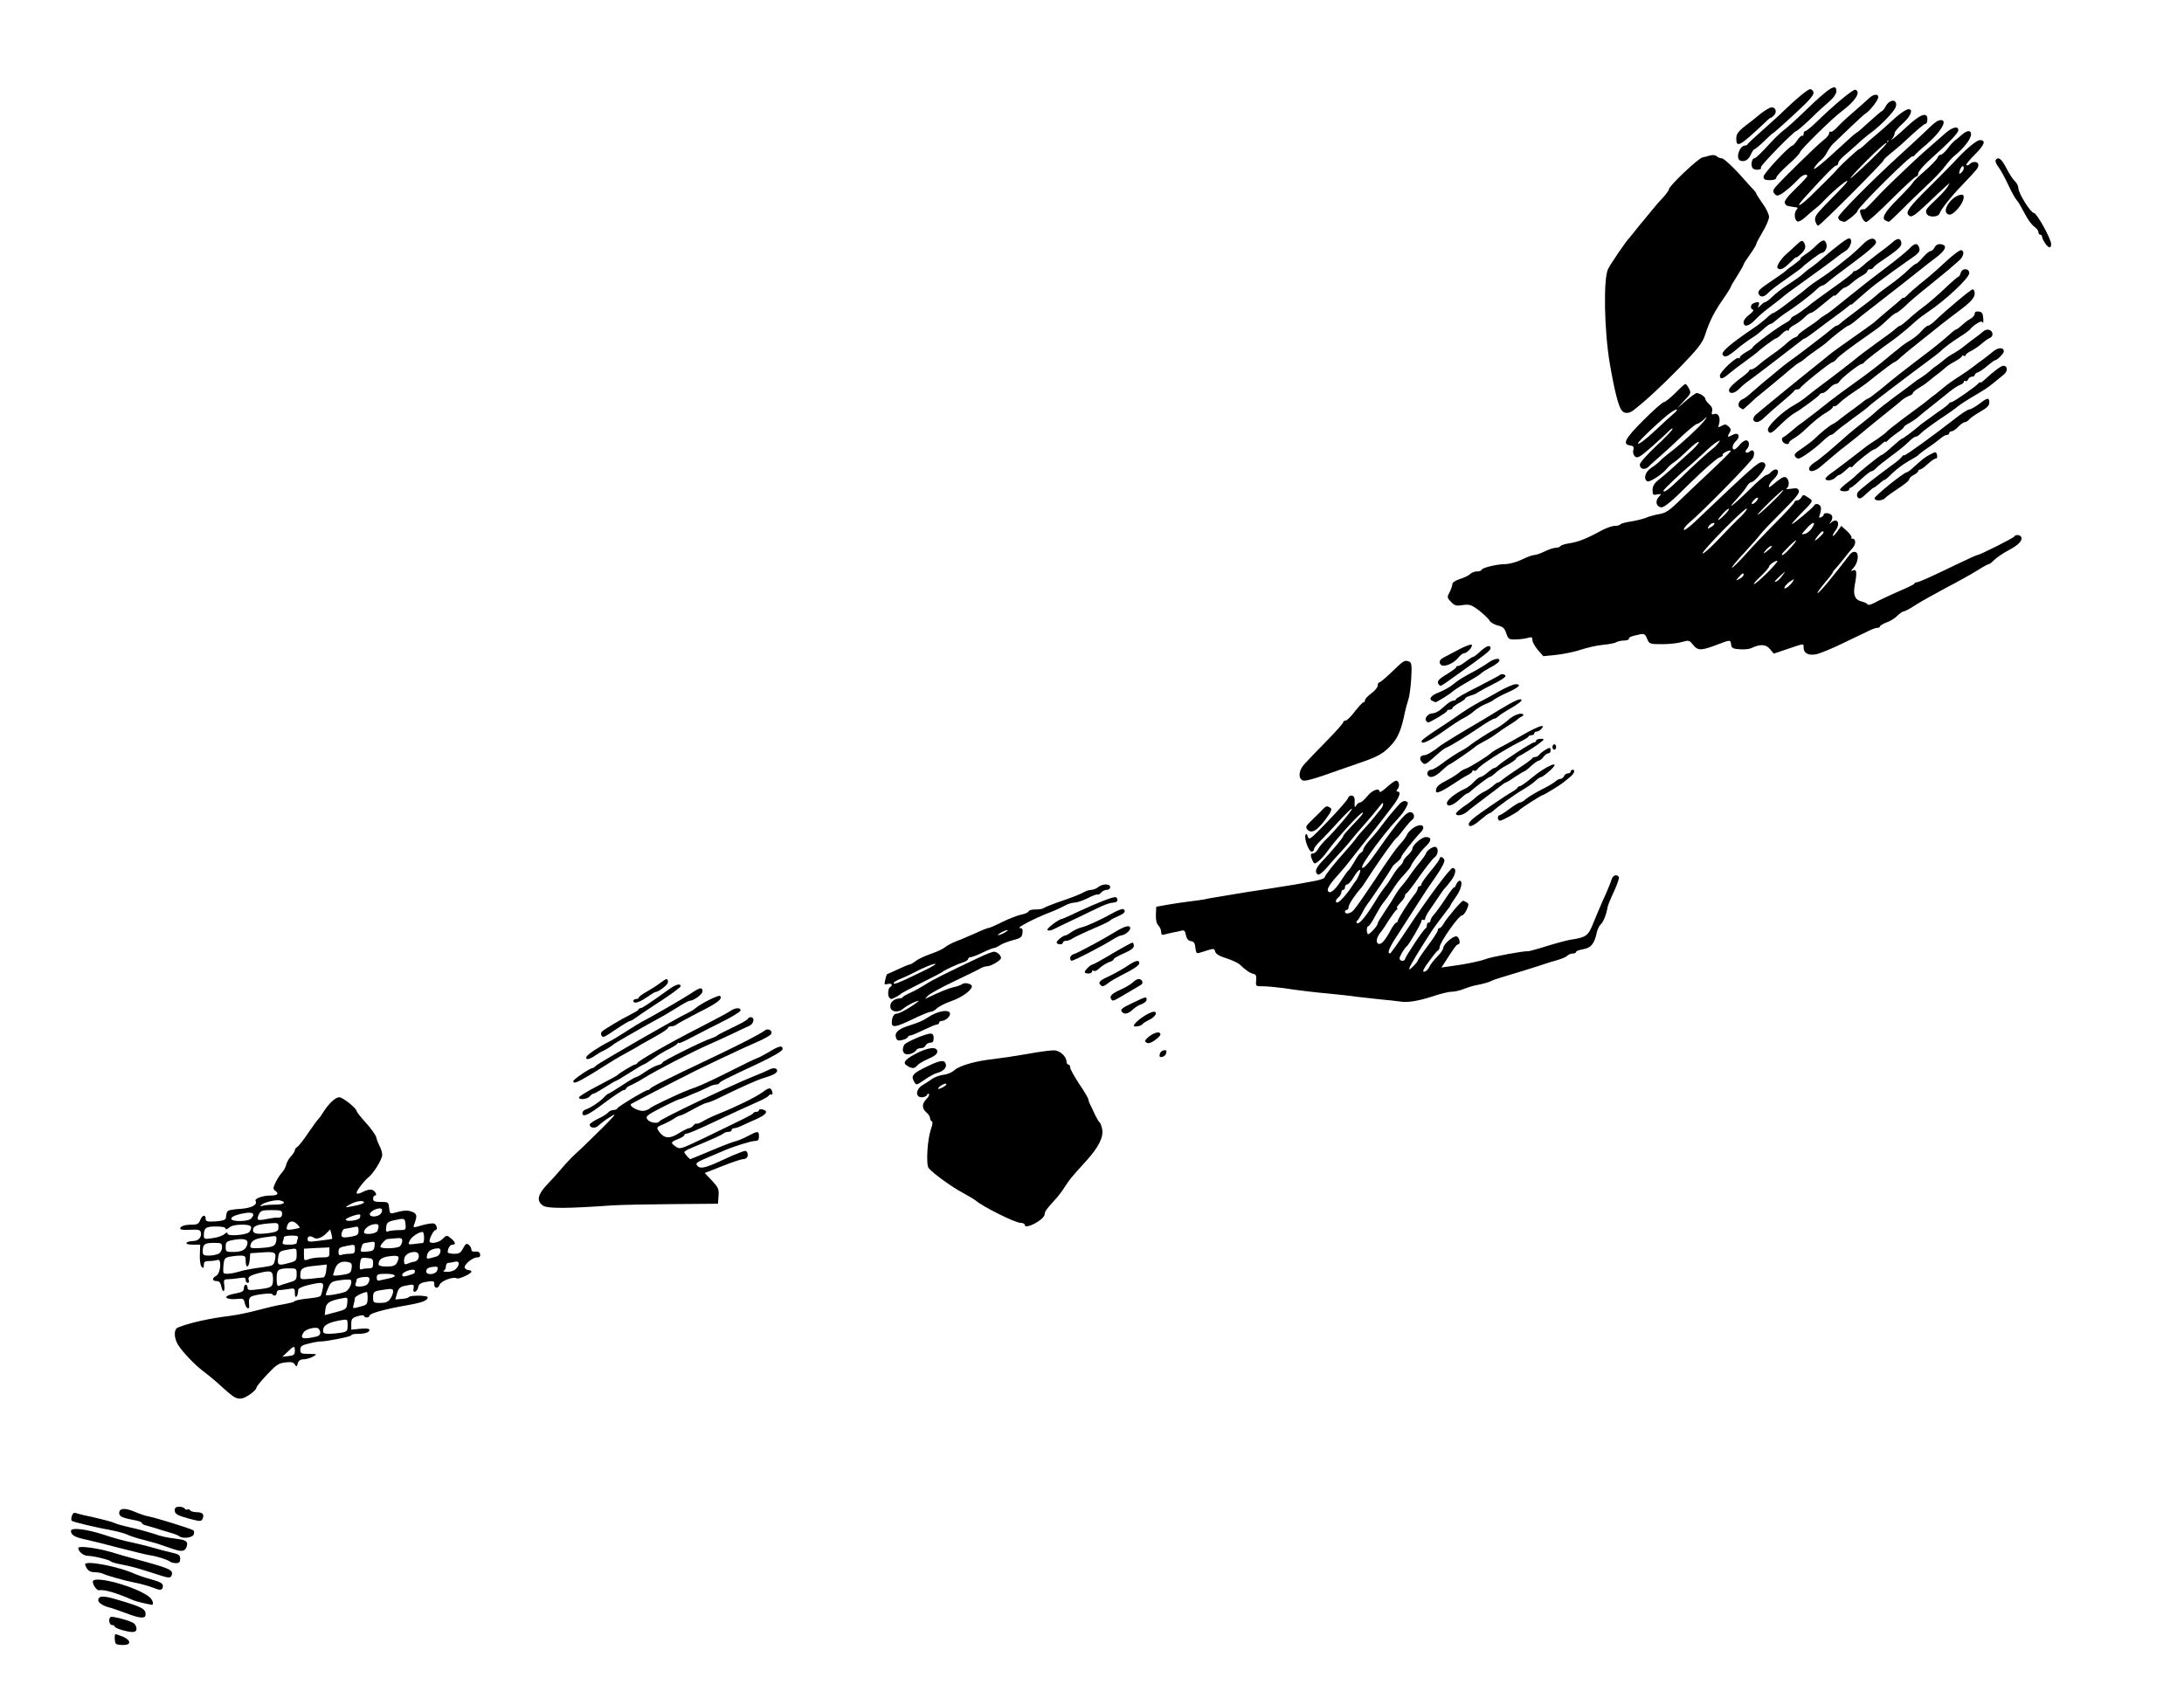 <!DOCTYPE svg PUBLIC "-//W3C//DTD SVG 20010904//EN" "http://www.w3.org/TR/2001/REC-SVG-20010904/DTD/svg10.dtd">
<svg version="1.0" xmlns="http://www.w3.org/2000/svg" width="1200px" height="937px" viewBox="0 0 12000 9370" preserveAspectRatio="xMidYMid meet">
<g id="layer101" fill="#000000" stroke="none">
 <path d="M637 9033 c-8 -8 -9 -53 -2 -53 3 0 21 7 40 14 46 20 47 46 2 46 -19 0 -37 -3 -40 -7z"/>
 <path d="M668 8957 c-21 -6 -38 -14 -38 -19 0 -4 -7 -8 -15 -8 -15 0 -21 -35 -7 -44 10 -6 111 21 128 35 8 6 14 20 14 30 0 21 -22 23 -82 6z"/>
 <path d="M690 8864 c-36 -13 -72 -26 -80 -28 -38 -8 -70 -27 -70 -41 0 -26 26 -28 102 -5 139 41 158 51 158 81 0 26 -29 24 -110 -7z"/>
 <path d="M785 8809 c-22 -5 -49 -13 -60 -18 -84 -37 -155 -58 -180 -52 -12 3 -35 -28 -35 -47 0 -39 247 29 313 86 17 15 24 43 10 41 -5 -1 -26 -5 -48 -10z"/>
 <path d="M850 8728 c-28 -11 -84 -27 -115 -32 -39 -7 -150 -38 -167 -47 -10 -5 -31 -9 -47 -9 -28 0 -43 -11 -53 -41 -10 -28 185 9 277 52 11 5 49 18 85 28 50 14 65 22 65 36 0 23 -13 27 -45 13z"/>
 <path d="M870 8654 c-109 -35 -139 -44 -195 -55 -33 -6 -62 -14 -65 -18 -7 -9 -96 -31 -127 -31 -24 0 -52 -23 -53 -43 0 -14 99 -1 180 22 41 13 98 29 125 36 200 54 219 62 208 92 -6 16 -15 16 -73 -3z"/>
 <path d="M935 8582 c-14 -11 -73 -30 -115 -36 -19 -3 -96 -22 -170 -41 -74 -20 -157 -40 -185 -46 -55 -12 -75 -24 -75 -46 0 -21 87 -10 184 22 44 15 109 33 145 40 36 8 91 21 121 30 30 9 76 21 103 27 40 9 47 14 47 34 0 18 -5 24 -23 24 -13 0 -27 -4 -32 -8z"/>
 <path d="M950 8512 c-25 -8 -54 -18 -65 -22 -11 -5 -51 -16 -89 -26 -38 -9 -81 -23 -95 -30 -14 -7 -51 -17 -81 -23 -88 -16 -220 -47 -226 -54 -3 -3 -3 -15 1 -27 5 -15 12 -19 23 -15 10 4 56 15 104 25 48 11 96 24 106 29 11 6 52 17 93 26 41 9 94 24 119 32 49 17 73 22 135 30 48 6 59 15 51 41 -9 28 -25 31 -76 14z"/>
 <path d="M985 8442 c-6 -5 -30 -14 -55 -21 -25 -7 -58 -17 -75 -23 -16 -5 -40 -12 -52 -15 -13 -3 -23 -9 -23 -13 0 -4 -12 -10 -27 -13 -83 -16 -98 -23 -98 -42 0 -28 32 -30 86 -7 25 11 60 23 79 26 48 10 233 68 243 76 4 4 5 14 1 23 -7 18 -62 24 -79 9z"/>
 <path d="M1040 8346 c-66 -18 -80 -26 -80 -47 0 -13 7 -19 24 -19 14 0 28 5 31 10 4 6 10 8 15 5 5 -3 11 -1 15 5 3 5 19 10 35 10 32 0 43 11 34 34 -7 18 -12 18 -74 2z"/>
 <path d="M1282 7674 c-13 -9 -36 -28 -52 -43 -35 -33 -78 -69 -120 -101 -43 -33 -108 -102 -132 -140 -23 -39 -24 -86 0 -95 62 -25 171 -50 287 -64 39 -5 106 -19 150 -31 44 -12 107 -27 140 -32 33 -6 62 -13 65 -18 3 -4 34 -10 70 -14 35 -3 67 -9 71 -14 3 -4 9 -22 12 -39 8 -38 2 -40 -80 -21 -29 7 -54 18 -54 25 -3 27 -4 32 -11 39 -5 4 -8 -5 -8 -21 0 -26 -2 -27 -37 -21 -21 3 -44 6 -50 6 -7 0 -13 7 -13 15 0 16 -15 20 -24 7 -3 -5 -32 -4 -66 1 -61 10 -65 14 -61 60 3 28 -17 19 -24 -11 -5 -25 -9 -27 -40 -24 -44 5 -77 -5 -55 -17 8 -5 32 -11 53 -15 28 -5 37 -12 37 -26 0 -11 5 -20 10 -20 6 0 10 7 10 16 0 14 8 16 54 10 80 -9 86 -13 86 -56 0 -45 -9 -50 -69 -36 -57 14 -72 23 -64 41 3 8 0 15 -6 15 -6 0 -11 -7 -11 -16 0 -14 -7 -15 -37 -10 -21 3 -49 6 -62 6 -20 0 -23 4 -19 30 6 40 -8 49 -16 10 -4 -21 -11 -30 -26 -30 -25 0 -26 -16 -2 -29 25 -13 31 -97 7 -87 -9 3 -30 6 -46 6 -23 0 -29 4 -29 22 0 17 -3 19 -12 10 -7 -7 -11 -34 -10 -67 l2 -55 -40 0 c-25 0 -39 -4 -35 -10 3 -5 19 -10 35 -10 31 0 50 -22 43 -49 -3 -13 -15 -15 -58 -13 -32 2 -55 0 -55 -6 0 -14 25 -22 66 -22 28 0 36 -5 44 -25 11 -29 30 -33 30 -7 0 14 8 17 55 14 38 -3 55 -8 56 -18 3 -27 4 -32 12 -40 4 -4 35 -9 70 -11 60 -4 94 -23 81 -44 -7 -12 40 -29 80 -29 40 0 51 -9 30 -25 -15 -11 -15 -14 0 -47 9 -19 25 -44 35 -54 10 -11 21 -31 24 -45 3 -13 15 -34 27 -46 11 -12 20 -27 20 -32 0 -6 6 -14 13 -18 8 -4 35 -39 61 -78 26 -38 51 -72 55 -75 3 -3 15 -18 25 -35 31 -49 68 -85 90 -85 20 0 96 61 96 77 0 4 23 33 50 63 28 30 53 66 57 79 3 14 12 36 19 50 8 14 14 36 14 48 0 24 -50 105 -78 125 -9 7 -30 30 -45 51 -29 39 -22 47 23 24 14 -7 32 -11 42 -9 18 3 34 32 18 32 -6 0 -10 8 -10 18 0 13 9 17 42 17 41 0 43 1 46 33 3 30 6 33 25 28 54 -15 74 -17 101 -7 28 11 30 23 10 74 -5 14 0 14 46 0 28 -8 57 -12 65 -9 16 6 21 36 7 36 -9 0 -32 44 -32 60 0 18 50 10 70 -10 24 -24 25 -24 50 -3 23 20 26 33 6 33 -13 0 -26 20 -26 41 0 5 16 9 35 9 28 0 37 -5 50 -31 13 -25 19 -28 31 -18 8 6 14 18 14 26 0 9 8 13 22 11 15 -2 24 3 26 15 2 12 -3 17 -17 17 -26 0 -76 43 -67 58 4 7 14 12 22 12 8 0 14 4 14 8 0 12 -70 43 -80 37 -19 -12 -89 15 -95 36 -8 23 -31 20 -29 -5 2 -17 -7 -19 -54 -10 -21 4 -32 13 -34 27 -2 11 -9 22 -16 25 -9 3 -13 -3 -10 -16 4 -25 3 -26 -43 -17 -30 6 -38 12 -47 41 l-10 35 35 -3 c19 -1 37 -6 39 -10 7 -11 104 -10 104 1 0 18 -28 29 -120 45 -119 21 -200 44 -200 56 0 6 -7 10 -15 10 -8 0 -15 -4 -15 -9 0 -5 -15 -4 -35 2 -30 9 -35 15 -35 42 l0 32 50 -5 c30 -3 50 -1 50 6 0 14 -25 22 -66 22 -19 0 -34 3 -34 8 0 7 -136 34 -170 34 -8 0 -36 4 -62 11 -40 9 -48 15 -48 34 0 21 5 23 48 23 46 1 46 1 22 15 -14 8 -37 14 -51 15 -19 0 -29 7 -33 23 -6 19 -7 20 -16 5 -8 -12 -20 -15 -52 -11 -37 4 -51 14 -100 66 -32 34 -58 66 -59 72 0 15 -51 53 -80 60 -15 3 -33 -1 -47 -11z m338 -250 c0 -30 -4 -30 -39 4 l-30 28 35 -4 c28 -3 34 -8 34 -28z m118 -79 c23 -6 28 -21 14 -42 -10 -15 -71 -1 -84 19 -22 35 -6 40 70 23z m135 -21 c34 -6 37 -9 37 -41 0 -34 0 -34 -37 -28 -59 10 -91 25 -96 45 -3 10 -2 21 1 24 7 8 48 7 95 0z m35 -163 c3 -32 3 -33 -30 -26 -68 13 -86 25 -90 59 l-4 33 61 -16 c57 -15 60 -18 63 -50z m90 14 c17 -5 22 -14 22 -41 0 -19 -2 -34 -4 -34 -17 0 -66 24 -66 33 0 7 -3 23 -7 36 -6 25 -9 24 55 6z m146 -37 c9 -12 16 -31 16 -40 0 -16 -6 -17 -42 -12 -65 9 -68 11 -68 44 0 28 2 30 39 30 30 0 44 -6 55 -22z m-247 -39 c21 -8 42 -53 30 -65 -3 -4 -29 -3 -57 1 -47 6 -53 11 -66 41 -8 18 -14 36 -14 40 0 7 75 -5 107 -17z m-309 -51 c38 -11 42 -15 42 -45 0 -32 -2 -33 -39 -33 -63 0 -71 7 -71 57 0 32 4 43 13 39 6 -3 31 -11 55 -18z m430 10 c7 -7 12 -19 12 -28 0 -12 -8 -15 -35 -12 -19 2 -35 8 -35 12 0 5 -3 15 -6 24 -5 12 1 16 23 16 16 0 34 -5 41 -12z m120 -33 c49 -10 38 -25 -18 -25 -44 0 -50 3 -50 21 0 15 5 19 18 15 9 -2 32 -7 50 -11z m-362 -5 c7 0 14 -16 16 -36 l4 -35 -65 7 c-70 7 -81 14 -81 53 0 23 2 23 58 18 31 -4 62 -6 68 -7z m501 -24 c3 -3 3 -9 2 -14 -6 -14 -69 7 -69 23 0 11 7 12 31 5 18 -5 34 -11 36 -14z m-385 8 c30 -5 37 -11 40 -35 3 -22 0 -29 -17 -33 -36 -9 -63 4 -74 36 -6 17 -11 33 -11 34 0 6 20 5 62 -2z m-582 -15 c37 -11 65 -16 145 -27 46 -7 50 -9 56 -40 8 -41 1 -45 -78 -39 l-58 4 -3 37 c-4 43 -22 49 -22 6 0 -26 -3 -30 -29 -30 -16 0 -42 3 -59 6 -26 5 -31 11 -34 46 -2 21 -2 41 1 44 8 7 45 4 81 -7z m1093 -10 c5 -18 1 -20 -26 -17 -21 2 -33 9 -35 21 -5 27 54 24 61 -4z m101 -5 c25 -24 21 -48 -6 -40 -13 3 -29 6 -35 6 -7 0 -13 9 -13 19 0 11 -6 22 -12 24 -7 3 1 6 19 6 17 1 39 -6 47 -15z m-478 -4 c20 0 24 -5 24 -27 0 -25 -4 -28 -34 -30 -32 -3 -34 -1 -38 32 -3 27 -1 34 10 30 7 -3 25 -5 38 -5z m154 -29 c19 -37 13 -44 -36 -38 -45 5 -64 18 -64 45 0 8 16 12 45 12 34 0 47 -5 55 -19z m-587 -2 c34 -9 37 -13 37 -45 0 -35 0 -35 -37 -29 -59 10 -60 11 -65 49 -5 40 2 43 65 25z m685 -6 c30 -7 32 -53 1 -53 -35 0 -59 19 -59 46 0 21 3 25 18 19 9 -4 27 -10 40 -12z m-512 -23 c41 0 44 -2 44 -27 l0 -28 -70 3 -70 4 0 34 c0 32 1 33 26 24 14 -6 45 -10 70 -10z m632 -5 c23 -7 32 -45 10 -45 -34 1 -56 14 -61 36 -5 26 -6 25 51 9z m-1197 -15 c11 -6 19 -21 19 -35 0 -23 -4 -25 -42 -25 -53 0 -63 7 -64 43 0 24 3 27 34 27 18 0 42 -5 53 -10z m720 0 c25 0 29 -4 29 -26 0 -25 -2 -26 -37 -19 -48 9 -53 12 -53 37 0 14 5 18 16 14 9 -3 29 -6 45 -6z m-577 -26 c9 -8 16 -24 16 -35 0 -21 -29 -25 -89 -13 -26 6 -31 11 -31 35 0 28 2 29 44 29 27 0 51 -6 60 -16z m714 -16 c3 -26 2 -27 -30 -21 -39 7 -34 3 -43 31 -6 22 -4 23 32 20 33 -3 38 -7 41 -30z m-568 3 c18 -5 26 -15 28 -34 3 -27 3 -27 -45 -20 -67 8 -89 18 -96 42 -5 19 -1 21 41 20 26 -1 58 -4 72 -8z m708 -3 c7 -7 12 -20 12 -30 0 -14 -7 -16 -37 -13 -21 2 -41 4 -45 4 -10 1 -38 31 -38 42 0 13 94 11 108 -3z m-568 -17 c0 -5 3 -16 6 -25 5 -13 -2 -16 -35 -16 -23 0 -41 4 -41 9 0 5 -3 16 -6 25 -5 13 2 16 35 16 23 0 41 -4 41 -9z m693 0 c10 -1 9 -61 -1 -61 -21 0 -62 27 -71 48 -10 22 -9 22 27 18 20 -3 40 -5 45 -5z m-498 -23 c1 -2 -1 -14 -4 -27 l-7 -25 -19 20 c-25 25 -53 36 -68 27 -22 -14 -37 -11 -37 6 0 16 7 17 66 9 37 -4 68 -9 69 -10z m-592 -26 c11 -10 17 -11 17 -3 0 17 109 8 121 -10 19 -30 10 -39 -43 -39 -34 0 -58 6 -70 17 -11 9 -18 11 -18 5 0 -8 -20 -12 -54 -12 -56 0 -66 8 -66 51 0 18 5 20 48 13 26 -3 55 -13 65 -22z m706 12 c25 -5 31 -11 31 -31 0 -24 -3 -25 -32 -18 -18 4 -38 7 -45 8 -6 0 -13 11 -16 24 -5 25 6 28 62 17z m-446 -20 c31 -6 37 -11 37 -31 0 -23 -2 -24 -52 -20 -68 6 -88 15 -88 38 0 21 31 24 103 13z m581 -10 c12 -32 7 -41 -21 -36 -27 4 -53 26 -53 44 0 16 68 9 74 -8z m117 -4 c39 0 40 -1 37 -32 -3 -35 -5 -35 -68 -21 -29 7 -36 14 -38 37 -3 23 0 28 13 22 9 -3 35 -6 56 -6z m-545 -13 c2 -2 -5 -12 -16 -22 -23 -21 -45 -15 -53 14 -5 19 -2 21 30 17 19 -3 37 -7 39 -9z m-268 -49 c26 -26 14 -39 -30 -32 -86 13 -107 44 -30 44 26 0 53 -5 60 -12z m140 -7 c22 3 32 -3 32 -21 0 -18 -7 -20 -58 -20 -52 0 -60 3 -70 24 -14 32 -9 35 44 25 25 -5 48 -8 52 -8z m459 1 c3 -7 4 -15 1 -17 -7 -7 -78 18 -78 27 0 14 72 5 77 -10z m117 -25 c6 -9 7 -19 3 -23 -11 -12 -61 9 -65 27 -4 20 49 18 62 -4z m-94 -59 c0 -13 -39 -9 -70 7 -17 9 -30 17 -30 19 0 1 23 -2 50 -8 28 -5 50 -14 50 -18z m-489 12 c49 0 66 -13 29 -23 -24 -6 -90 10 -105 25 -7 8 -4 9 8 4 10 -3 41 -6 68 -6z"/>
 <path d="M5630 6730 c0 -5 -10 -10 -23 -10 -28 0 -202 -86 -244 -121 -10 -8 -43 -28 -73 -44 -56 -29 -165 -108 -187 -135 -16 -19 -8 -156 12 -215 9 -24 11 -41 5 -43 -6 -2 -10 -10 -10 -18 0 -8 -9 -22 -20 -31 -26 -22 -25 -48 1 -74 11 -11 17 -24 13 -27 -3 -4 -9 -1 -11 6 -3 6 -16 12 -29 12 -35 0 -33 -44 4 -66 15 -9 39 -25 55 -36 15 -10 43 -20 63 -22 19 -2 45 -13 57 -24 28 -26 118 -52 216 -62 42 -5 128 -18 191 -29 63 -12 129 -20 145 -19 31 3 65 35 65 62 0 9 5 16 10 16 6 0 10 7 10 16 0 9 23 50 50 91 28 41 50 79 50 84 0 5 4 17 9 27 5 9 17 35 27 57 11 22 22 41 26 43 4 2 10 19 14 38 8 43 -20 99 -88 174 -83 91 -90 100 -118 143 -14 23 -40 56 -56 73 -43 47 -54 62 -54 76 -1 31 -110 89 -110 58z m-430 -772 c0 -10 -36 7 -45 22 -4 6 5 5 19 -2 14 -6 26 -15 26 -20z"/>
 <path d="M2983 6625 c-36 -25 -29 -60 21 -113 25 -26 62 -67 83 -92 21 -25 55 -61 76 -80 22 -19 84 -80 139 -134 71 -70 89 -92 62 -75 -22 13 -44 28 -51 34 -7 5 -19 16 -28 23 -17 15 -45 10 -45 -8 0 -5 20 -19 44 -31 25 -11 50 -27 57 -35 6 -8 20 -14 29 -14 10 0 20 -4 22 -9 3 -10 155 -101 168 -101 5 0 10 -3 12 -7 3 -8 92 -53 293 -148 195 -92 313 -153 337 -172 17 -14 43 -1 36 18 -3 8 -37 27 -74 43 -58 24 -338 156 -397 188 -11 5 -79 40 -153 78 -74 38 -139 72 -145 76 -19 11 43 45 71 38 14 -3 27 -9 30 -13 3 -4 37 -22 75 -40 98 -46 123 -57 180 -77 28 -10 109 -48 180 -84 72 -37 139 -69 150 -73 11 -3 43 -20 70 -36 56 -34 75 -38 75 -16 0 10 -46 37 -127 76 -194 91 -218 103 -221 112 -2 4 -10 7 -19 7 -8 0 -27 6 -41 14 -15 7 -38 18 -52 24 -14 5 -41 17 -62 26 -20 9 -39 16 -43 16 -10 0 -148 69 -169 85 -16 12 -17 17 -6 30 13 15 56 21 62 8 5 -13 393 -198 523 -250 33 -13 68 -28 77 -33 25 -14 48 -12 48 4 0 13 -25 26 -80 42 -28 8 -121 50 -224 100 -37 19 -74 34 -81 34 -7 0 -41 16 -75 35 -34 19 -66 35 -72 35 -5 0 -22 8 -36 18 -15 10 -42 24 -59 31 -37 15 -38 18 -19 43 26 35 57 37 105 6 25 -15 50 -28 57 -28 6 0 17 -7 24 -15 7 -9 15 -13 18 -10 3 2 19 -4 36 -14 17 -11 56 -29 86 -41 91 -36 203 -91 237 -116 39 -29 49 -30 56 -4 3 11 1 18 -3 15 -5 -3 -11 -1 -15 5 -3 5 -27 20 -53 31 -68 30 -168 76 -237 109 -99 47 -153 70 -164 70 -6 0 -11 4 -11 8 0 5 -16 14 -35 22 -41 16 -42 20 -12 41 22 16 28 14 147 -43 242 -117 275 -133 278 -140 2 -5 10 -8 18 -8 8 0 14 -4 14 -9 0 -5 9 -7 20 -4 34 9 22 27 -32 52 -29 13 -66 29 -82 37 -16 8 -35 14 -43 14 -7 0 -13 5 -13 10 0 6 -8 10 -18 10 -10 0 -22 4 -27 9 -9 8 -58 30 -187 84 -16 7 -28 15 -28 19 0 6 28 38 33 38 2 0 52 -21 112 -46 61 -26 121 -49 135 -52 14 -3 45 -16 69 -29 55 -29 61 -29 61 2 0 19 -5 25 -22 25 -24 1 -114 29 -170 53 -18 8 -51 22 -73 31 -81 34 -86 38 -73 53 14 17 42 12 118 -23 30 -14 64 -29 75 -34 11 -4 33 -13 48 -19 22 -9 29 -8 33 4 8 19 -3 35 -24 35 -9 0 -60 17 -113 38 l-97 38 40 42 c35 38 39 47 36 85 l-3 42 -245 2 c-135 1 -285 4 -335 7 -253 18 -359 18 -382 1z"/>
 <path d="M3200 6116 c0 -7 8 -16 18 -19 27 -9 74 -40 98 -64 12 -13 24 -23 27 -23 3 0 36 -20 74 -45 37 -25 72 -45 76 -45 5 0 28 -13 51 -29 24 -17 55 -33 69 -37 15 -3 27 -10 27 -15 0 -8 224 -120 271 -134 13 -4 26 -11 29 -14 3 -4 42 -24 88 -46 45 -21 82 -42 82 -47 0 -4 7 -8 15 -8 23 0 18 35 -7 47 -13 5 -57 26 -98 46 -41 19 -97 45 -125 57 -90 39 -291 143 -360 186 -22 14 -52 30 -67 37 -16 6 -28 15 -28 19 0 4 -6 8 -12 8 -7 0 -55 32 -106 70 -91 69 -122 83 -122 56z"/>
 <path d="M3182 6029 c2 -5 48 -34 103 -62 55 -29 102 -54 105 -57 12 -13 91 -60 99 -60 5 0 11 -4 13 -8 5 -13 176 -111 339 -194 80 -41 157 -82 170 -91 28 -20 59 -22 58 -4 0 6 -46 35 -101 62 -56 28 -132 67 -170 87 -37 20 -68 33 -68 30 0 -4 -4 -2 -8 3 -4 6 -25 19 -47 30 -22 10 -61 34 -86 52 -26 18 -49 33 -53 33 -3 0 -37 20 -76 45 -39 25 -73 45 -76 45 -3 0 -30 16 -60 35 -30 19 -58 35 -63 35 -5 0 -14 7 -21 15 -14 17 -64 21 -58 4z"/>
 <path d="M5020 5939 c-15 -28 -2 -42 75 -79 71 -34 93 -37 101 -15 8 20 -11 41 -43 50 -14 3 -45 19 -69 36 -51 35 -50 35 -64 8z"/>
 <path d="M3150 5941 c0 -9 91 -71 104 -71 4 0 14 -6 21 -14 15 -15 452 -266 501 -288 16 -7 37 -20 46 -28 28 -25 127 -74 134 -67 16 16 -12 38 -118 91 -62 32 -117 62 -122 67 -6 5 -18 9 -28 9 -10 0 -18 4 -18 9 0 4 -26 23 -57 40 -32 18 -72 40 -89 50 -17 11 -51 30 -75 43 -24 13 -55 31 -69 39 -198 125 -230 142 -230 120z"/>
 <path d="M4988 5859 c-31 -17 -20 -34 41 -67 69 -37 121 -43 121 -13 0 13 -15 25 -48 39 -27 12 -55 28 -62 37 -14 17 -28 19 -52 4z"/>
 <path d="M3222 5808 c5 -13 68 -55 123 -83 17 -8 62 -35 100 -60 39 -25 77 -48 85 -52 34 -16 228 -128 267 -154 48 -33 63 -36 63 -11 0 16 -49 52 -72 52 -5 0 -33 15 -61 33 -29 18 -63 38 -76 46 -13 7 -40 22 -60 33 -94 52 -217 123 -221 128 -7 7 -42 29 -60 37 -8 3 -27 15 -42 25 -30 21 -52 24 -46 6z"/>
 <path d="M6372 5794 c2 -11 11 -20 22 -22 13 -3 17 1 14 14 -2 11 -11 20 -22 22 -13 3 -17 -1 -14 -14z"/>
 <path d="M4978 5793 c-19 -5 -23 -29 -9 -52 10 -15 117 -61 144 -61 12 0 17 8 17 25 0 18 -5 25 -19 25 -10 0 -21 7 -25 15 -3 8 -14 15 -25 15 -11 0 -23 4 -26 10 -10 16 -38 27 -57 23z"/>
 <path d="M6300 5730 c-11 -7 -11 -11 1 -23 22 -22 58 -39 69 -32 13 8 6 19 -28 44 -18 12 -33 17 -42 11z"/>
 <path d="M4924 5705 c-11 -28 9 -49 62 -66 65 -21 84 -29 114 -49 53 -36 120 -46 120 -18 0 15 -27 38 -44 38 -9 0 -16 5 -16 10 0 6 -6 10 -12 10 -7 0 -40 14 -73 30 -33 16 -65 30 -72 30 -6 0 -13 4 -15 9 -1 5 -15 13 -30 16 -21 6 -29 3 -34 -10z"/>
 <path d="M3304 5689 c-3 -6 -2 -15 3 -20 11 -11 107 -69 158 -94 22 -11 42 -23 43 -27 2 -5 8 -8 13 -8 7 0 41 -22 160 -107 34 -24 59 -30 59 -13 0 5 -55 46 -122 89 -68 44 -128 85 -135 91 -7 5 -16 10 -21 10 -4 0 -38 20 -75 45 -75 50 -73 49 -83 34z"/>
 <path d="M4900 5621 c0 -31 11 -51 29 -51 9 0 41 -16 71 -35 30 -19 51 -35 48 -35 -15 0 -64 25 -85 43 -27 24 -67 19 -71 -9 -3 -24 17 -44 47 -47 12 -1 21 -4 21 -7 0 -3 19 -14 43 -25 23 -10 60 -31 82 -45 36 -24 112 -62 296 -149 36 -17 72 -31 80 -31 17 0 39 19 39 35 0 12 -55 45 -76 45 -8 0 -22 4 -32 9 -9 6 -75 38 -146 72 -70 33 -137 70 -148 81 -11 11 -17 19 -12 16 75 -36 125 -57 154 -63 19 -4 40 -12 47 -17 13 -11 53 -2 53 12 0 21 -54 61 -112 81 -35 12 -71 31 -81 41 -10 10 -25 18 -33 18 -8 0 -52 18 -98 40 -92 45 -116 49 -116 21z"/>
 <path d="M6230 5637 c0 -19 83 -77 110 -77 23 0 8 29 -25 44 -19 9 -37 21 -40 26 -6 9 -45 15 -45 7z"/>
 <path d="M6167 5563 c-15 -14 -5 -23 57 -52 73 -35 76 -36 76 -17 0 8 -12 18 -27 24 -16 5 -38 19 -50 31 -22 21 -44 27 -56 14z"/>
 <path d="M3480 5500 c0 -5 7 -10 15 -10 8 0 15 -4 15 -8 0 -5 19 -19 43 -32 23 -13 56 -34 73 -47 37 -28 44 -29 44 -5 0 14 -51 53 -70 54 -3 0 -24 13 -47 29 -42 29 -73 37 -73 19z"/>
 <path d="M7695 5504 c-11 -2 -65 -8 -120 -13 -55 -6 -111 -12 -125 -14 -14 -3 -81 -10 -150 -17 -69 -6 -168 -18 -221 -26 -53 -8 -115 -14 -138 -14 -42 0 -42 0 -39 -32 2 -25 -1 -34 -15 -36 -18 -4 -42 -20 -77 -53 -9 -8 -41 -23 -72 -33 -37 -11 -58 -24 -61 -36 -4 -17 -9 -18 -38 -9 -19 6 -42 13 -51 16 -13 4 -17 -3 -20 -29 -2 -25 -8 -34 -24 -36 -15 -2 -24 -13 -28 -33 -4 -23 -10 -29 -23 -25 -10 3 -30 7 -46 10 -15 3 -36 8 -47 11 -15 5 -20 2 -20 -14 0 -11 -7 -26 -15 -35 -10 -9 -15 -31 -14 -59 l2 -44 61 -11 c34 -6 88 -14 121 -18 33 -4 69 -9 80 -11 11 -3 43 -9 70 -13 141 -24 198 -33 280 -45 50 -8 117 -19 150 -24 33 -6 82 -15 110 -20 27 -5 51 -13 53 -19 5 -16 54 -78 115 -145 28 -32 55 -64 59 -71 4 -7 24 -31 45 -53 21 -22 47 -53 58 -67 11 -15 26 -33 33 -41 6 -7 12 -20 12 -27 -1 -8 -6 -5 -15 7 -15 20 -58 72 -105 125 -14 15 -38 45 -55 65 -16 21 -44 52 -61 70 -17 18 -49 54 -71 80 -23 27 -45 45 -52 41 -19 -12 -12 -35 20 -69 50 -51 119 -134 119 -141 0 -6 12 -20 87 -99 14 -15 24 -29 21 -32 -7 -7 -141 139 -190 207 -33 47 -70 80 -78 71 -4 -4 -11 -18 -15 -30 -5 -17 -2 -23 9 -23 8 0 20 -10 27 -22 6 -13 28 -39 48 -58 51 -50 144 -160 139 -166 -3 -2 -36 30 -74 72 -38 42 -84 90 -101 107 -18 17 -33 36 -33 44 0 7 -6 13 -13 13 -16 0 -42 -71 -34 -91 4 -10 8 -7 13 9 6 21 15 14 110 -85 57 -59 107 -116 110 -126 3 -10 13 -17 22 -15 12 3 17 13 15 38 -1 27 1 31 8 17 6 -9 15 -17 22 -17 7 0 25 -16 40 -35 26 -33 67 -48 67 -24 0 6 18 -5 40 -25 22 -20 45 -36 50 -36 17 0 23 29 10 45 -9 10 -9 15 -1 15 21 0 11 31 -29 83 -22 29 -48 63 -59 77 -10 14 -57 72 -103 130 -45 58 -90 114 -98 124 -8 10 -22 26 -30 35 -48 52 -69 83 -64 96 9 21 38 -1 73 -56 15 -24 34 -51 43 -59 8 -9 23 -32 33 -50 10 -19 24 -39 31 -43 8 -4 14 -12 14 -17 0 -10 21 -38 55 -75 11 -12 33 -39 49 -61 16 -21 35 -46 42 -54 7 -8 26 -30 42 -49 20 -24 34 -32 46 -28 15 6 15 9 2 35 -8 16 -29 44 -47 63 -76 80 -205 256 -195 267 8 7 34 -21 85 -94 123 -175 163 -219 186 -210 18 7 20 32 2 43 -6 4 -25 26 -42 48 -16 22 -35 45 -42 50 -13 10 -77 99 -134 185 -46 71 -53 82 -64 94 -32 36 -65 87 -65 100 0 9 -4 16 -10 16 -5 0 -10 5 -10 10 0 17 32 11 49 -10 21 -26 52 -70 112 -160 83 -126 117 -174 144 -204 15 -15 31 -38 37 -51 5 -12 23 -29 39 -39 40 -24 66 -6 37 26 -42 44 -108 128 -108 136 0 6 -11 19 -23 29 -13 10 -26 23 -28 28 -6 15 -122 188 -134 201 -5 6 -19 28 -30 50 -11 21 -24 42 -29 45 -4 4 -4 9 1 12 13 8 55 -45 116 -147 11 -17 27 -40 36 -51 10 -11 28 -38 41 -60 13 -22 32 -47 42 -56 10 -9 18 -21 18 -26 0 -5 11 -20 25 -33 14 -13 25 -28 25 -34 0 -22 51 -66 75 -66 32 0 32 20 -1 51 -25 23 -80 96 -83 111 -1 4 -14 20 -29 37 -35 38 -43 48 -78 102 -16 24 -36 52 -44 61 -8 9 -28 42 -44 72 -16 31 -33 56 -38 56 -9 0 -11 34 -2 43 7 6 54 -45 54 -59 0 -5 18 -34 39 -65 22 -32 46 -70 54 -85 9 -16 24 -38 34 -49 10 -11 33 -40 50 -65 17 -25 43 -58 57 -75 14 -16 28 -37 31 -45 6 -19 43 -42 55 -35 16 10 11 43 -8 57 -10 7 -47 54 -82 103 -34 50 -67 92 -71 93 -5 2 -9 8 -9 14 0 5 -6 16 -12 23 -31 35 -38 45 -31 45 4 0 3 4 -2 8 -6 4 -25 30 -43 57 -17 28 -35 55 -40 61 -24 27 -34 56 -23 67 14 14 36 -5 68 -64 14 -27 30 -49 35 -49 4 0 8 -4 8 -9 0 -10 59 -103 89 -141 12 -14 21 -31 21 -37 0 -7 5 -13 10 -13 6 0 10 -5 10 -11 0 -6 23 -38 50 -71 28 -33 50 -64 50 -69 0 -15 20 -10 26 6 4 9 -14 44 -42 85 -53 76 -59 85 -119 179 -22 35 -64 99 -92 143 -49 73 -64 109 -45 107 4 0 47 -61 95 -134 105 -160 235 -335 248 -335 23 0 19 33 -7 68 -15 20 -31 39 -34 42 -4 3 -19 23 -33 45 -15 22 -38 56 -51 75 -14 19 -25 41 -25 48 -1 7 -5 10 -11 7 -5 -3 -10 0 -10 7 0 12 -67 127 -80 138 -14 11 -40 55 -40 67 0 7 7 13 15 13 8 0 15 -4 15 -9 0 -11 102 -165 113 -169 4 -2 7 -10 7 -18 0 -8 5 -14 10 -14 6 0 10 -5 10 -12 0 -6 9 -21 19 -32 11 -12 40 -52 65 -90 25 -38 46 -65 47 -60 0 5 4 -1 9 -13 5 -13 14 -23 20 -23 20 0 9 48 -20 88 -16 23 -30 44 -30 47 0 3 -7 13 -15 22 -19 24 -77 102 -90 122 -61 94 -113 180 -119 196 -6 17 -4 17 18 -4 15 -14 26 -28 26 -32 0 -4 25 -41 55 -81 30 -40 55 -79 55 -85 0 -7 4 -13 10 -13 5 0 15 -11 22 -24 16 -29 98 -126 107 -126 3 0 12 4 20 9 12 7 12 13 0 40 -8 17 -19 31 -25 31 -19 0 -124 150 -124 176 0 7 -4 14 -8 16 -5 2 -27 29 -50 61 -29 38 -38 57 -28 57 9 0 21 -10 27 -22 12 -23 18 -31 59 -75 11 -13 20 -28 20 -33 0 -21 57 -70 74 -64 16 6 23 44 7 44 -7 0 -20 16 -74 101 l-17 26 62 -9 c70 -9 152 -26 183 -38 31 -12 213 -46 228 -42 4 1 49 -11 100 -27 51 -16 110 -32 132 -36 91 -14 101 -21 129 -91 14 -35 36 -86 47 -112 34 -74 46 -105 54 -129 7 -24 29 -31 40 -13 3 5 -9 40 -26 77 -18 38 -34 77 -36 88 -6 39 -24 84 -38 95 -7 6 -17 26 -21 43 -13 63 -32 86 -74 93 -22 4 -40 10 -40 15 0 5 -8 9 -18 9 -10 0 -23 5 -30 12 -7 7 -31 17 -55 24 -23 6 -55 16 -72 22 -34 12 -167 53 -235 73 -25 7 -49 16 -55 19 -10 7 -49 18 -94 26 -13 3 -39 11 -59 19 -19 8 -49 15 -66 15 -17 0 -65 12 -106 26 -77 25 -139 35 -175 28z m-313 -573 c14 -15 34 -41 44 -57 10 -16 21 -31 24 -34 3 -3 11 -17 17 -32 19 -43 -3 -33 -29 12 -13 22 -29 40 -35 40 -7 0 -13 7 -13 15 0 8 -4 15 -10 15 -5 0 -10 6 -10 14 0 7 -7 19 -15 26 -8 7 -15 16 -15 21 0 17 17 9 42 -20z"/>
 <path d="M6105 5490 c-10 -16 5 -31 53 -52 25 -11 55 -29 66 -39 11 -11 25 -19 32 -19 20 0 29 23 13 32 -8 5 -44 26 -81 48 -74 44 -74 44 -83 30z"/>
 <path d="M4887 5483 c-11 -10 -8 -51 3 -58 18 -11 10 -23 -11 -18 -20 6 -21 3 -15 -23 4 -16 8 -29 9 -30 1 0 28 -12 60 -27 32 -15 61 -27 66 -27 5 0 19 -9 33 -19 13 -11 50 -28 82 -39 32 -11 67 -27 78 -36 10 -9 38 -24 61 -33 23 -8 70 -29 105 -44 34 -16 67 -29 72 -29 6 0 41 -15 78 -34 37 -18 84 -36 104 -40 20 -4 38 -12 40 -18 2 -6 19 -11 38 -10 19 0 39 -3 45 -8 5 -4 37 -17 70 -29 94 -32 128 -46 152 -59 12 -7 30 -12 40 -12 10 0 27 -7 37 -15 26 -20 66 -19 66 0 0 8 -8 15 -19 15 -10 0 -24 7 -31 15 -7 8 -15 13 -19 11 -4 -3 -28 6 -55 20 -26 13 -58 24 -71 24 -14 0 -39 8 -57 18 -18 10 -55 27 -82 37 -79 30 -183 84 -163 85 14 0 18 7 15 27 -3 23 -10 29 -51 39 -26 7 -59 19 -72 28 -13 9 -29 16 -35 16 -5 0 -33 11 -62 25 -28 14 -58 25 -65 25 -7 0 -13 4 -13 9 0 5 -10 13 -22 17 -30 9 -112 46 -118 54 -3 3 -54 30 -115 60 -60 30 -112 58 -115 61 -5 7 -46 29 -53 29 -2 0 -7 -3 -10 -7z m155 -132 c54 -25 98 -49 98 -53 0 -7 -60 16 -115 45 -16 9 -49 24 -72 34 -24 9 -43 20 -43 25 0 10 21 3 132 -51z m478 -226 c14 -8 21 -14 15 -14 -5 0 -21 6 -35 14 -14 8 -20 14 -15 14 6 0 21 -6 35 -14z"/>
 <path d="M6047 5413 c-15 -14 -5 -25 46 -48 28 -13 72 -38 97 -54 48 -33 70 -39 70 -18 0 12 -33 34 -105 70 -22 11 -51 28 -64 38 -26 20 -34 23 -44 12z"/>
 <path d="M5960 5342 c0 -10 33 -42 44 -42 4 0 53 -27 108 -60 56 -33 106 -60 110 -60 4 0 8 8 8 18 0 12 -18 25 -55 41 -30 13 -55 27 -55 31 0 4 -8 10 -17 14 -21 6 -51 25 -71 44 -7 7 -18 10 -23 7 -5 -4 -9 -1 -9 4 0 6 -9 11 -20 11 -11 0 -20 -4 -20 -8z"/>
 <path d="M5880 5265 c0 -9 8 -18 18 -21 9 -3 25 -10 34 -15 10 -5 46 -24 80 -42 35 -19 86 -48 114 -65 53 -33 84 -41 84 -21 0 14 -30 38 -48 39 -7 0 -31 12 -55 27 -52 33 -207 113 -219 113 -4 0 -8 -7 -8 -15z"/>
 <path d="M5806 5181 c-5 -8 35 -41 50 -41 3 0 18 -8 32 -19 15 -10 39 -21 55 -25 30 -7 108 -43 176 -81 24 -13 48 -22 53 -19 17 11 7 24 -29 39 -21 9 -40 19 -43 23 -3 5 -45 25 -95 46 -49 21 -99 45 -110 52 -11 8 -27 14 -37 14 -10 0 -18 5 -18 10 0 12 -27 13 -34 1z"/>
 <path d="M5755 5110 c-5 -8 64 -60 80 -60 2 0 44 -18 91 -41 99 -46 183 -79 202 -79 6 0 12 7 12 15 0 9 -9 15 -22 15 -13 0 -41 9 -63 19 -22 10 -85 40 -140 67 -55 26 -112 53 -127 61 -16 8 -29 9 -33 3z"/>
 <path d="M7182 4557 c-9 -10 -5 -19 14 -38 14 -13 39 -39 57 -56 34 -36 35 -37 56 -24 11 7 7 19 -23 60 -50 68 -82 85 -104 58z"/>
 <path d="M8070 4529 c0 -6 10 -19 23 -30 29 -25 183 -130 216 -148 14 -8 28 -18 29 -23 2 -4 8 -8 14 -8 5 0 33 -20 61 -43 84 -71 174 -107 103 -42 -21 19 -43 35 -48 35 -5 0 -19 9 -31 21 -12 11 -42 32 -67 47 -45 26 -143 96 -168 120 -7 6 -17 12 -20 12 -4 0 -25 16 -47 35 -40 35 -65 44 -65 24z"/>
 <path d="M8230 4495 c0 -8 4 -15 9 -15 5 0 30 -16 55 -35 26 -19 51 -35 58 -35 6 0 21 -8 32 -19 12 -10 50 -34 86 -52 36 -18 71 -39 78 -46 7 -7 19 -13 27 -13 7 0 15 -7 19 -15 3 -8 12 -15 21 -15 8 0 15 -4 15 -10 0 -5 5 -10 10 -10 17 0 11 19 -11 38 -12 9 -26 22 -33 27 -13 13 -114 75 -121 75 -7 0 -119 72 -125 80 -9 12 -96 60 -108 60 -7 0 -12 -7 -12 -15z"/>
 <path d="M8000 4471 c0 -5 19 -22 41 -38 23 -15 52 -37 64 -48 11 -11 34 -27 51 -35 16 -8 38 -23 48 -32 11 -10 23 -18 27 -18 4 0 14 -6 21 -13 7 -7 47 -35 88 -62 41 -27 77 -53 78 -57 2 -4 10 -8 17 -8 8 0 18 -6 22 -12 8 -12 47 -38 58 -38 3 0 5 7 5 15 0 8 -6 15 -13 15 -7 0 -19 9 -27 20 -8 11 -19 20 -25 20 -6 0 -25 14 -43 30 -18 17 -36 30 -39 30 -3 0 -25 14 -50 30 -24 17 -46 30 -49 30 -3 0 -10 5 -17 10 -7 6 -48 37 -92 70 -44 33 -91 69 -103 80 -24 21 -62 27 -62 11z"/>
 <path d="M7950 4413 c0 -17 49 -56 100 -79 14 -6 36 -23 49 -38 14 -14 29 -26 35 -26 6 0 24 -11 40 -25 16 -14 33 -25 37 -25 4 0 14 -6 21 -13 24 -23 184 -127 196 -127 7 0 12 -4 12 -10 0 -5 12 -10 26 -10 24 0 22 3 -22 35 -27 19 -64 42 -81 51 -18 9 -33 19 -33 23 0 4 -19 18 -42 31 -42 23 -54 32 -83 58 -7 6 -17 12 -20 12 -7 0 -78 54 -103 77 -7 7 -16 13 -20 13 -4 0 -21 13 -38 29 -40 38 -74 49 -74 24z"/>
 <path d="M7890 4344 c0 -20 16 -34 65 -59 22 -11 48 -28 59 -37 11 -10 29 -21 40 -24 18 -5 121 -69 136 -84 8 -8 43 -29 70 -42 14 -7 62 -34 108 -60 86 -49 126 -62 102 -33 -7 8 -19 15 -26 15 -8 0 -14 5 -14 10 0 6 -6 10 -14 10 -8 0 -16 3 -18 8 -1 4 -23 17 -48 29 -91 46 -219 128 -233 151 -5 7 -12 10 -18 7 -5 -4 -9 -2 -9 3 0 5 -12 15 -27 22 -16 8 -48 28 -73 45 -25 17 -57 36 -72 43 -24 10 -28 9 -28 -4z"/>
 <path d="M7156 4288 c-25 -14 -19 -57 12 -90 15 -17 69 -73 120 -125 50 -51 92 -98 92 -103 0 -6 6 -10 13 -10 7 0 30 -22 51 -50 21 -27 42 -50 47 -50 5 0 9 -6 9 -12 0 -7 16 -24 35 -38 19 -14 35 -33 35 -42 0 -10 4 -18 9 -18 5 0 37 -27 71 -60 64 -62 68 -64 93 -54 13 5 15 21 11 92 -3 48 -10 101 -16 117 -6 17 -14 48 -19 70 -18 91 -37 136 -69 173 -48 53 -73 68 -187 107 -54 19 -142 49 -195 68 -65 22 -102 31 -112 25z"/>
 <path d="M7845 4260 c-8 -13 3 -30 20 -30 7 0 33 -15 57 -33 24 -19 66 -47 93 -63 28 -15 55 -32 60 -37 24 -20 113 -77 145 -93 19 -10 48 -31 65 -46 30 -28 73 -44 84 -32 3 4 0 9 -7 11 -7 3 -18 10 -25 17 -6 6 -30 22 -52 35 -22 14 -49 32 -60 41 -11 9 -40 28 -65 41 -25 13 -47 26 -50 29 -11 12 -139 100 -145 100 -3 0 -23 16 -43 35 -37 35 -65 44 -77 25z"/>
 <path d="M7810 4185 c-14 -17 -5 -35 17 -35 13 0 53 -24 88 -53 10 -8 132 -83 200 -122 19 -11 73 -43 119 -72 91 -55 126 -70 126 -54 0 5 -26 24 -57 42 -32 18 -64 39 -71 46 -7 7 -18 13 -23 13 -6 0 -42 21 -81 48 -76 51 -154 99 -178 109 -18 8 -24 13 -75 58 -45 40 -48 40 -65 20z"/>
 <path d="M8530 4105 c0 -8 5 -15 10 -15 6 0 10 7 10 15 0 8 -4 15 -10 15 -5 0 -10 -7 -10 -15z"/>
 <path d="M7812 4071 c2 -6 35 -30 73 -55 78 -51 79 -52 150 -101 28 -19 68 -43 90 -55 22 -11 72 -38 110 -60 39 -22 80 -40 93 -40 35 0 17 18 -46 46 -31 14 -63 31 -72 38 -8 7 -31 19 -50 26 -19 8 -46 25 -60 37 -14 13 -39 30 -56 38 -17 8 -69 42 -115 75 -76 54 -126 76 -117 51z"/>
 <path d="M7835 3960 c-9 -15 14 -40 36 -40 10 0 28 -8 40 -17 11 -10 30 -26 41 -35 12 -10 27 -18 35 -18 7 0 13 -4 13 -8 0 -4 53 -35 118 -67 64 -33 119 -62 122 -65 8 -9 30 -6 32 5 1 6 -27 24 -63 42 -35 18 -73 38 -84 45 -11 7 -22 13 -25 14 -3 1 -15 5 -27 9 -13 4 -23 10 -23 14 0 4 -16 15 -35 25 -19 11 -35 23 -35 28 0 4 -7 8 -15 8 -8 0 -15 3 -15 8 0 7 -92 62 -103 62 -3 0 -9 -5 -12 -10z"/>
 <path d="M7873 3853 c-26 -10 -12 -31 33 -48 25 -10 60 -29 78 -44 32 -26 48 -36 123 -76 23 -13 55 -32 71 -44 33 -23 66 -28 60 -8 -3 6 -24 23 -49 35 -24 13 -46 27 -49 30 -5 7 -17 15 -96 61 -28 16 -57 36 -65 43 -13 13 -88 59 -92 57 -1 0 -8 -3 -14 -6z"/>
 <path d="M7907 3763 c-16 -15 -4 -31 43 -58 27 -17 50 -33 50 -37 0 -5 5 -8 11 -8 6 0 25 -11 43 -25 18 -14 36 -25 40 -25 4 0 21 -13 39 -30 34 -31 57 -39 57 -17 -1 12 -32 37 -183 144 -96 69 -91 66 -100 56z"/>
 <path d="M7917 3653 c-13 -12 -7 -28 12 -38 11 -6 49 -26 85 -45 36 -19 68 -31 72 -27 9 9 -25 47 -42 47 -7 0 -21 11 -32 25 -26 32 -80 54 -95 38z"/>
 <path d="M8450 3572 c-16 -19 -30 -43 -30 -54 0 -17 -4 -19 -27 -12 -16 4 -45 8 -67 8 -35 1 -39 -2 -50 -34 -9 -28 -18 -36 -47 -43 -20 -5 -40 -17 -45 -27 -5 -10 -31 -34 -57 -55 -43 -32 -53 -35 -90 -30 -36 6 -45 3 -65 -18 -21 -22 -22 -26 -7 -53 8 -16 15 -36 15 -44 0 -9 17 -20 41 -28 23 -7 48 -19 56 -27 8 -8 25 -15 39 -15 13 0 24 -4 24 -8 0 -11 84 -32 130 -32 22 0 63 -11 92 -25 28 -14 59 -25 68 -25 9 0 35 -9 58 -20 22 -11 50 -20 61 -20 11 0 22 -4 25 -9 3 -5 26 -12 52 -16 46 -7 92 -25 174 -70 25 -13 57 -25 72 -25 15 0 29 -4 32 -9 3 -4 28 -11 55 -15 27 -4 65 -13 83 -20 18 -8 52 -17 75 -21 33 -5 55 -19 105 -68 35 -34 114 -109 176 -167 62 -58 112 -108 112 -112 0 -4 -11 -3 -25 4 -13 6 -22 14 -20 18 3 5 -5 10 -18 14 -12 3 -85 66 -161 141 -103 103 -143 135 -159 133 -27 -4 -34 -34 -13 -57 16 -17 15 -18 -9 -14 -22 5 -25 2 -25 -24 0 -21 9 -37 33 -56 18 -14 47 -39 64 -54 16 -15 60 -54 96 -87 37 -32 64 -62 61 -67 -3 -5 -28 14 -57 42 -29 28 -63 59 -77 68 -14 9 -33 25 -42 37 -25 31 -96 77 -107 69 -23 -14 -11 -53 22 -74 17 -11 39 -28 48 -38 9 -10 32 -29 50 -43 63 -47 174 -150 199 -185 12 -17 10 -17 -11 3 -14 12 -30 22 -36 22 -5 0 -42 30 -82 67 -39 38 -92 86 -117 108 -26 22 -55 48 -65 59 -21 21 -49 15 -49 -11 0 -10 41 -56 90 -102 50 -46 90 -88 90 -94 0 -5 -8 -1 -17 9 -10 10 -53 50 -96 88 -66 58 -80 66 -93 55 -9 -8 -13 -21 -10 -35 5 -18 1 -23 -16 -26 -46 -6 -31 -36 71 -138 55 -55 106 -100 113 -100 7 0 35 -23 63 -50 27 -28 52 -50 55 -50 4 0 13 11 20 25 13 24 11 28 -26 67 l-39 42 49 -42 c27 -23 53 -42 58 -42 17 0 48 21 48 32 0 6 10 19 21 29 14 12 20 26 16 39 -4 17 -2 20 13 15 22 -7 35 23 25 56 -6 19 -5 20 15 9 18 -10 25 -9 38 4 14 13 14 20 4 36 -14 23 -9 25 20 9 30 -16 43 9 17 34 -20 18 -26 47 -10 47 5 0 18 -11 29 -25 11 -14 27 -25 36 -25 19 0 21 31 4 48 -16 16 -2 28 16 13 19 -16 30 1 20 31 -6 21 -277 297 -353 361 -18 15 -31 32 -29 38 2 6 28 -13 58 -41 320 -304 349 -330 372 -330 11 0 18 7 18 18 0 20 -61 92 -78 92 -6 0 -16 10 -23 21 -6 12 -29 41 -51 65 -68 74 -32 49 60 -41 47 -47 91 -85 98 -85 6 0 17 -7 24 -15 7 -8 19 -15 26 -15 22 0 16 29 -11 54 -26 24 -37 57 -12 36 50 -42 63 -50 76 -48 20 4 27 48 9 60 -8 6 -1 7 23 4 29 -5 38 -3 43 10 5 13 -19 43 -91 114 -54 54 -108 110 -120 126 -12 16 -53 63 -91 104 -39 41 -68 77 -66 80 3 2 35 -29 72 -70 36 -41 113 -122 169 -178 57 -57 103 -108 103 -113 0 -5 7 -9 15 -9 7 0 18 -8 23 -17 9 -16 12 -16 37 1 30 20 33 15 -50 99 -25 26 -43 47 -39 47 8 0 117 -91 122 -102 6 -14 30 -9 36 7 3 8 1 26 -4 40 -7 19 -6 23 5 18 8 -3 15 -9 15 -14 0 -15 40 -10 46 6 4 8 0 23 -7 33 -11 14 -11 15 1 5 35 -32 55 3 25 43 -8 10 -15 23 -15 28 0 6 11 -5 24 -22 l23 -32 31 28 c17 16 28 32 25 36 -3 3 -2 6 4 6 21 0 22 29 2 52 -12 13 -33 38 -47 57 -15 19 -35 43 -44 53 -10 10 -18 21 -18 24 0 4 -21 31 -46 60 -25 30 -42 54 -37 53 9 0 80 -85 175 -209 11 -15 23 -20 34 -16 20 8 13 60 -13 88 -16 18 -16 18 0 12 19 -7 21 13 8 82 -10 53 1 80 36 89 15 3 31 11 34 16 3 6 20 2 40 -9 19 -11 75 -37 124 -59 50 -21 92 -41 93 -45 2 -5 8 -8 13 -8 12 0 70 -26 215 -96 62 -30 115 -54 119 -54 13 0 200 -94 203 -102 5 -11 30 -10 37 2 11 18 -13 45 -69 74 -30 16 -65 40 -77 52 -13 13 -26 24 -31 24 -5 0 -34 16 -64 35 -30 19 -105 61 -167 93 -61 33 -138 75 -169 95 -31 21 -62 37 -68 37 -6 0 -22 11 -35 24 -13 14 -40 30 -60 37 -19 7 -35 17 -35 21 0 4 -6 8 -13 8 -8 0 -27 6 -43 14 -16 7 -81 39 -144 69 -63 31 -132 59 -153 63 -42 7 -67 -7 -67 -37 0 -24 5 -24 -87 7 l-77 26 -21 -25 c-21 -27 -54 -28 -101 -6 -11 6 -40 9 -65 7 -37 -2 -45 -7 -47 -25 -4 -28 -4 -28 -72 -2 -92 35 -110 36 -136 4 -22 -27 -24 -28 -62 -17 -22 7 -71 12 -109 12 -69 0 -71 -1 -83 -30 -10 -25 -16 -29 -39 -24 -51 11 -61 15 -61 25 0 5 -12 9 -26 9 -14 0 -33 4 -43 9 -9 6 -44 12 -76 15 -32 3 -83 15 -114 25 -31 11 -91 24 -133 29 l-78 8 -30 -34z m1399 -374 c11 -18 11 -18 -13 -3 -29 20 -46 51 -17 33 10 -6 23 -20 30 -30z m-140 -49 c34 -34 60 -64 57 -66 -6 -6 -46 20 -46 31 0 5 -21 29 -46 53 -25 23 -42 43 -36 43 5 0 37 -28 71 -61z m85 13 c19 -27 19 -27 -12 2 -35 32 -38 38 -19 30 6 -3 21 -17 31 -32z m-214 -2 c0 -15 -5 -12 -26 11 -19 22 -19 22 4 10 12 -6 22 -16 22 -21z m-15 -321 c21 -21 36 -41 33 -44 -9 -9 -249 235 -243 246 3 5 43 -30 88 -78 45 -48 100 -104 122 -124z m271 174 c47 -52 43 -59 -6 -11 -22 22 -40 42 -40 44 0 11 16 0 46 -33z m-116 7 c13 -11 19 -20 13 -20 -5 0 -18 9 -28 20 -10 11 -16 20 -13 20 3 0 15 -9 28 -20z m278 -69 c22 -19 28 -31 15 -31 -8 1 -47 50 -40 50 2 0 14 -8 25 -19z m-43 -48 c25 -38 9 -40 -25 -3 -35 38 -36 40 -10 33 10 -3 26 -16 35 -30z m-535 -25 c0 -12 -28 3 -34 18 -4 11 -2 12 14 1 11 -6 20 -15 20 -19z m80 -81 c0 -6 -13 4 -30 21 -16 18 -30 35 -30 39 0 4 14 -6 30 -22 17 -16 30 -33 30 -38z m227 -28 c61 -57 99 -104 48 -59 -51 45 -127 122 -117 119 6 -2 37 -29 69 -60z m-77 -14 c20 -24 6 -28 -15 -5 -10 11 -13 20 -8 20 6 0 16 -7 23 -15z m-421 -123 c68 -67 165 -155 186 -170 6 -4 17 -16 25 -26 14 -18 14 -19 -5 -8 -11 5 -43 32 -71 59 -28 26 -65 59 -81 73 -42 34 -143 130 -143 136 0 15 28 -5 89 -64z m-129 -271 c36 -34 78 -73 94 -86 34 -28 23 -34 -14 -8 -41 28 -180 159 -180 169 0 11 39 -18 100 -75z"/>
 <path d="M10300 2738 c1 -13 159 -141 176 -142 4 -1 18 -10 30 -21 54 -50 71 -63 100 -78 30 -16 32 -15 37 3 3 12 0 20 -7 20 -7 0 -27 14 -44 30 -18 17 -36 30 -42 30 -5 0 -10 4 -10 8 0 5 -11 15 -25 22 -14 7 -25 18 -25 25 0 6 -27 28 -60 49 -32 21 -64 44 -71 52 -14 17 -59 19 -59 2z"/>
 <path d="M10205 2730 c-3 -5 -2 -16 2 -24 7 -12 94 -81 206 -163 17 -12 33 -27 37 -33 4 -7 10 -10 13 -8 6 3 159 -108 276 -199 36 -29 73 -53 81 -53 8 0 33 -14 54 -30 47 -36 56 -37 56 -7 0 16 -13 29 -49 49 -26 15 -54 34 -61 43 -7 8 -18 15 -24 15 -7 0 -23 11 -36 25 -13 14 -29 25 -37 25 -7 0 -13 5 -13 10 0 6 -6 10 -13 10 -7 0 -22 8 -33 18 -11 9 -42 33 -69 51 -28 19 -52 38 -55 42 -3 4 -27 19 -55 34 -27 15 -67 45 -88 66 -21 21 -39 37 -42 36 -2 -1 -15 8 -29 21 -15 12 -28 22 -31 22 -3 0 -19 14 -37 30 -33 32 -43 36 -53 20z"/>
 <path d="M10110 2691 c0 -5 17 -21 38 -37 20 -15 39 -31 42 -34 14 -17 141 -120 149 -120 4 0 30 -20 57 -45 27 -24 52 -45 56 -45 5 0 60 -41 108 -82 9 -7 45 -33 80 -58 36 -24 67 -48 68 -52 2 -4 8 -8 14 -8 11 0 139 -89 150 -105 4 -5 8 -7 8 -3 0 4 11 -3 24 -15 48 -45 91 -77 103 -77 25 0 26 30 2 49 -13 10 -35 28 -49 40 -40 33 -48 38 -138 91 -28 18 -58 37 -65 43 -6 7 -51 39 -100 71 -48 33 -95 68 -104 78 -9 10 -21 18 -28 18 -6 0 -22 12 -36 26 -13 14 -55 49 -94 77 -38 28 -77 59 -86 69 -9 10 -21 18 -27 18 -5 0 -31 20 -58 45 -26 25 -51 45 -56 45 -4 0 -8 5 -8 10 0 6 -11 10 -25 10 -14 0 -25 -4 -25 -9z"/>
 <path d="M10030 2630 c0 -5 19 -22 43 -38 23 -17 71 -53 107 -81 85 -66 78 -62 130 -95 25 -17 50 -36 56 -43 7 -8 45 -38 85 -68 41 -30 84 -62 97 -72 13 -9 32 -24 42 -32 10 -9 30 -25 45 -35 14 -11 36 -29 48 -39 12 -11 47 -36 77 -55 30 -19 67 -45 81 -56 15 -12 39 -30 55 -41 15 -11 40 -31 56 -44 28 -23 58 -23 58 0 0 12 -37 49 -49 49 -3 0 -22 14 -41 30 -19 17 -43 33 -52 36 -10 3 -18 10 -18 15 0 5 -7 9 -15 9 -9 0 -18 7 -21 15 -4 8 -10 12 -15 9 -5 -3 -9 -1 -9 5 0 5 -9 12 -20 16 -11 3 -37 21 -59 38 -21 18 -65 52 -96 77 -32 25 -66 53 -76 62 -10 9 -32 24 -48 33 -17 8 -31 19 -31 23 0 4 -17 18 -38 32 -20 14 -42 32 -49 40 -7 8 -13 11 -13 7 0 -4 -12 4 -27 18 -15 14 -32 25 -36 25 -10 0 -96 68 -114 90 -7 8 -13 11 -13 7 0 -5 -7 -2 -15 5 -30 27 -44 38 -50 38 -4 0 -13 7 -21 15 -17 17 -54 20 -54 5z"/>
 <path d="M9940 2575 c0 -8 13 -23 29 -33 25 -15 77 -58 185 -154 17 -15 56 -47 86 -70 30 -23 62 -50 70 -58 8 -9 53 -44 100 -79 47 -34 93 -69 102 -76 9 -8 29 -22 45 -31 15 -10 35 -25 44 -33 9 -9 26 -23 39 -31 12 -8 33 -25 47 -37 15 -12 38 -27 52 -34 14 -8 40 -25 56 -39 17 -14 44 -34 59 -45 16 -11 34 -26 42 -33 8 -8 22 -12 31 -10 24 5 29 36 6 45 -10 4 -29 18 -43 30 -14 13 -40 31 -57 40 -18 8 -33 20 -33 25 0 5 -4 6 -10 3 -5 -3 -10 -2 -10 2 0 5 -17 17 -37 28 -21 11 -47 28 -58 39 -11 10 -36 30 -55 44 -19 15 -37 29 -40 32 -3 4 -22 16 -42 29 -21 12 -38 26 -38 31 0 5 -9 12 -20 15 -11 4 -32 16 -45 28 -13 12 -39 33 -57 47 -18 14 -64 51 -103 83 -70 59 -108 89 -144 117 -27 20 -97 79 -135 112 -34 30 -66 36 -66 13z"/>
 <path d="M9867 2513 c-14 -13 -6 -23 36 -50 23 -16 51 -37 63 -48 45 -43 83 -74 105 -85 13 -7 26 -16 29 -19 3 -3 27 -22 53 -41 27 -19 61 -45 77 -57 15 -13 31 -23 35 -23 3 0 35 -24 70 -52 61 -52 159 -128 240 -189 48 -36 95 -74 137 -111 16 -16 33 -28 37 -28 3 0 18 -11 32 -24 14 -13 35 -29 47 -35 12 -6 22 -19 22 -27 0 -10 8 -14 23 -12 17 2 22 10 24 38 1 19 0 29 -3 23 -4 -9 -12 -8 -32 5 -15 9 -30 22 -34 28 -4 7 -31 27 -60 45 -48 31 -82 56 -112 85 -6 5 -38 30 -71 54 -70 53 -84 62 -207 156 -51 39 -100 77 -108 85 -8 9 -49 39 -90 69 -41 30 -83 62 -93 72 -10 10 -22 18 -27 18 -5 0 -26 16 -47 36 -43 41 -117 94 -131 94 -5 0 -12 -3 -15 -7z"/>
 <path d="M9793 2423 c-4 -9 -2 -18 4 -20 6 -2 24 -15 40 -29 15 -13 33 -28 38 -32 6 -4 28 -21 50 -37 54 -41 62 -47 127 -99 32 -25 97 -73 145 -107 48 -34 113 -83 143 -108 30 -25 60 -49 65 -54 6 -4 21 -16 35 -28 13 -11 40 -30 60 -41 19 -12 46 -34 59 -50 13 -15 29 -28 34 -28 6 0 25 -13 41 -29 67 -64 195 -171 205 -171 6 0 11 11 11 23 0 24 -23 49 -95 102 -22 16 -60 46 -85 65 -25 20 -79 63 -120 96 -41 32 -88 71 -105 86 -16 16 -33 28 -36 28 -5 0 -60 41 -154 116 -11 9 -45 32 -75 52 -30 20 -63 46 -74 57 -10 11 -22 19 -27 18 -5 -2 -9 1 -9 5 0 4 -14 16 -32 27 -34 19 -73 51 -121 97 -15 15 -41 35 -57 45 -17 9 -30 21 -30 25 0 15 -31 8 -37 -9z"/>
 <path d="M9714 2365 c-8 -20 78 -103 147 -141 19 -10 51 -32 71 -49 20 -16 54 -43 75 -58 52 -38 197 -150 203 -157 3 -3 46 -35 95 -71 50 -35 99 -72 109 -81 11 -10 23 -18 26 -18 4 0 23 -15 42 -32 19 -18 56 -49 82 -68 26 -19 80 -65 119 -102 39 -38 75 -68 78 -68 4 0 9 -9 12 -20 7 -28 47 -27 47 1 0 27 -133 151 -228 214 -17 11 -49 35 -66 50 -6 6 -29 26 -51 45 -23 19 -53 44 -69 55 -79 56 -161 120 -164 127 -2 4 -8 8 -13 8 -13 0 -112 78 -122 96 -4 8 -14 14 -21 14 -7 0 -23 11 -36 25 -13 14 -29 25 -36 25 -7 0 -14 3 -16 8 -4 10 -107 85 -138 102 -14 7 -47 35 -74 61 -52 52 -63 58 -72 34z"/>
 <path d="M9634 2309 c-3 -6 2 -19 12 -29 20 -18 221 -183 364 -297 19 -15 37 -30 40 -33 6 -6 117 -86 195 -140 27 -19 57 -41 66 -50 8 -8 38 -33 64 -55 27 -22 57 -48 67 -57 10 -10 18 -15 18 -11 0 3 8 -3 18 -13 9 -11 42 -39 72 -64 30 -24 69 -56 85 -71 17 -15 52 -47 78 -71 27 -23 54 -43 60 -43 23 0 18 34 -9 57 -15 13 -32 28 -38 33 -10 10 -58 49 -180 148 -22 18 -58 49 -79 70 -22 20 -44 37 -49 37 -5 0 -24 15 -43 33 -40 38 -49 45 -95 77 -117 82 -177 127 -188 142 -7 10 -18 18 -23 18 -11 0 -172 129 -177 142 -2 4 -10 8 -17 8 -7 0 -15 3 -17 8 -1 4 -32 32 -68 62 -36 30 -78 67 -93 82 -30 30 -51 35 -63 17z"/>
 <path d="M8911 2256 c-18 -22 -39 -102 -66 -258 -31 -185 -36 -467 -9 -521 17 -32 99 -153 119 -173 5 -6 21 -25 35 -43 14 -18 34 -42 45 -55 11 -13 31 -38 45 -55 14 -18 40 -47 58 -66 17 -19 32 -39 32 -45 0 -18 160 -169 184 -175 6 -1 24 -5 39 -10 18 -5 33 -3 40 4 6 6 19 11 28 11 9 0 50 37 91 81 40 45 79 88 86 95 6 7 12 15 12 18 0 3 16 28 35 55 19 26 35 59 35 73 0 13 -16 50 -35 82 -19 32 -35 62 -35 67 0 5 -16 31 -35 58 -19 26 -35 51 -35 55 0 4 -16 32 -35 62 -19 30 -35 57 -35 60 0 4 -15 27 -32 53 -58 82 -83 130 -111 216 -14 41 -40 74 -139 176 -107 109 -190 185 -255 235 -23 17 -48 18 -62 0z"/>
 <path d="M9561 2241 c-17 -11 -8 -39 15 -48 9 -3 30 -19 47 -35 18 -16 47 -41 65 -56 19 -15 52 -43 75 -62 23 -20 52 -42 63 -50 35 -24 217 -163 238 -182 11 -10 23 -18 27 -18 4 0 14 -6 21 -13 7 -7 51 -41 98 -76 47 -35 93 -71 102 -80 9 -9 42 -34 73 -56 31 -22 74 -57 95 -77 21 -21 42 -38 47 -38 4 0 21 -16 38 -35 16 -19 35 -35 42 -35 7 0 17 -9 23 -21 7 -13 19 -19 33 -17 39 5 29 32 -25 73 -29 22 -58 44 -65 50 -7 5 -18 15 -25 20 -7 6 -58 46 -114 90 -56 44 -125 98 -154 120 -29 22 -67 52 -85 68 -18 15 -36 27 -40 27 -7 0 -91 65 -110 84 -5 6 -32 27 -60 46 -27 19 -56 40 -63 47 -8 7 -22 18 -33 24 -11 5 -32 21 -47 34 -29 26 -159 133 -180 150 -8 5 -29 25 -48 43 -19 17 -36 32 -37 32 -1 0 -8 -4 -16 -9z"/>
 <path d="M9500 2143 c0 -10 25 -36 55 -58 30 -22 55 -43 55 -47 0 -4 6 -8 13 -8 7 0 24 -10 37 -22 14 -13 48 -39 75 -58 28 -19 64 -47 80 -62 17 -16 38 -31 48 -34 9 -3 17 -9 17 -13 0 -4 23 -22 50 -40 28 -18 56 -38 63 -45 7 -7 22 -18 33 -24 12 -6 39 -26 61 -44 22 -18 57 -46 78 -63 21 -16 52 -41 69 -55 17 -14 76 -59 130 -100 54 -41 111 -87 125 -102 31 -33 47 -35 56 -7 7 22 0 30 -70 77 -32 22 -112 80 -170 124 -20 15 -89 74 -112 95 -12 12 -23 20 -23 17 0 -3 -6 1 -13 8 -8 7 -42 34 -76 58 -34 25 -84 62 -111 83 -26 20 -51 37 -54 37 -3 0 -14 7 -23 15 -33 26 -259 200 -288 220 -16 11 -38 30 -50 43 -27 26 -55 29 -55 5z"/>
 <path d="M9450 2064 c0 -21 93 -108 104 -96 3 3 6 1 6 -5 0 -5 16 -18 35 -29 19 -10 35 -21 35 -25 0 -9 143 -115 181 -134 16 -9 29 -19 29 -24 0 -4 10 -12 23 -18 12 -6 41 -26 64 -44 22 -19 89 -68 147 -109 58 -41 106 -78 106 -82 0 -5 4 -8 10 -8 9 0 33 -17 64 -46 6 -5 36 -28 66 -51 30 -22 66 -50 79 -62 28 -25 45 -23 48 5 3 18 -21 39 -116 103 -20 13 -37 28 -39 33 -2 4 -10 8 -18 8 -8 0 -14 4 -14 10 0 5 -12 16 -27 24 -16 8 -41 26 -57 40 -16 14 -34 26 -39 26 -5 0 -20 11 -33 26 -13 14 -24 22 -24 19 0 -4 -7 0 -15 7 -8 7 -26 22 -40 33 -14 11 -35 28 -47 38 -12 9 -25 17 -30 17 -5 0 -20 11 -34 25 -14 14 -38 32 -54 40 -17 9 -30 20 -30 26 0 6 -4 8 -9 5 -4 -3 -19 6 -31 19 -13 14 -28 25 -33 25 -7 0 -89 62 -107 80 -3 3 -30 23 -60 45 -30 21 -70 52 -88 67 -37 32 -52 35 -52 12z"/>
 <path d="M9465 1949 c-10 -15 47 -63 173 -148 20 -13 50 -37 67 -52 16 -16 34 -29 38 -29 5 0 36 -21 70 -47 34 -26 67 -51 72 -55 6 -4 26 -20 45 -36 19 -16 53 -40 75 -54 22 -14 58 -40 80 -57 22 -18 56 -44 74 -59 19 -15 51 -44 72 -65 37 -40 71 -47 77 -16 2 11 -38 47 -120 108 -68 50 -133 100 -145 111 -12 11 -27 20 -32 20 -6 0 -22 12 -37 27 -27 26 -112 91 -169 127 -16 11 -38 28 -49 38 -11 10 -23 18 -27 18 -5 0 -21 11 -36 25 -36 32 -42 36 -78 59 -16 11 -51 36 -76 58 -49 40 -63 45 -74 27z"/>
 <path d="M9580 1771 c0 -11 14 -30 32 -42 17 -13 26 -25 20 -27 -17 -5 -15 -29 4 -36 26 -10 34 -7 27 12 -7 16 -6 16 11 0 9 -10 21 -18 25 -18 5 0 22 -13 39 -29 17 -17 50 -43 73 -58 75 -50 85 -58 101 -73 9 -8 26 -22 39 -30 12 -8 41 -31 63 -51 76 -65 133 -109 145 -109 23 0 11 49 -16 67 -16 10 -35 23 -43 30 -26 21 -143 107 -215 158 -38 27 -75 54 -81 60 -18 15 -45 37 -89 70 -22 16 -54 44 -71 62 -34 37 -64 43 -64 14z"/>
 <path d="M9663 1615 c-6 -17 2 -25 87 -82 30 -20 57 -40 60 -43 3 -4 25 -21 49 -38 24 -18 40 -32 35 -32 -5 0 5 -8 21 -19 17 -10 45 -32 62 -50 38 -36 49 -38 58 -11 7 21 -9 50 -27 50 -8 0 -93 64 -108 81 -3 3 -41 31 -85 62 -45 30 -89 65 -99 76 -23 25 -44 27 -53 6z"/>
 <path d="M9767 1473 c-9 -8 19 -51 47 -76 12 -10 36 -32 54 -49 27 -26 35 -29 42 -18 16 24 11 41 -15 66 -14 13 -25 21 -25 18 0 -4 -16 10 -36 30 -35 35 -54 43 -67 29z"/>
 <path d="M11236 1335 c-9 -13 -16 -29 -16 -35 0 -5 -4 -10 -10 -10 -5 0 -10 -7 -10 -15 0 -8 -11 -21 -23 -30 -13 -8 -37 -41 -53 -73 -16 -31 -35 -64 -43 -72 -8 -8 -29 -46 -47 -85 -19 -40 -43 -84 -54 -98 -12 -15 -18 -31 -15 -37 14 -22 33 -7 59 44 15 30 36 62 47 72 10 9 19 27 19 38 0 28 68 136 85 136 16 0 95 143 95 171 0 26 -15 24 -34 -6z"/>
 <path d="M9974 1215 c-5 -22 3 -35 52 -86 115 -117 124 -127 124 -134 0 -11 -92 67 -137 117 -6 7 -23 22 -37 33 -14 11 -40 33 -56 48 -17 16 -37 27 -43 24 -17 -5 -21 -45 -7 -63 10 -11 9 -14 -4 -15 -9 -1 -20 -3 -26 -4 -5 -1 -14 -3 -19 -4 -5 0 -11 -8 -15 -16 -3 -10 17 -37 59 -77 36 -35 65 -66 65 -70 0 -16 -27 -7 -47 15 -28 31 -77 73 -101 86 -15 8 -23 7 -32 -4 -10 -13 -9 -20 6 -38 33 -39 229 -231 262 -256 18 -13 32 -30 32 -38 0 -8 4 -12 9 -9 4 3 19 -7 33 -22 13 -15 52 -52 87 -82 35 -30 74 -65 87 -77 26 -26 54 -30 54 -9 0 16 -46 76 -70 90 -8 5 -46 40 -85 77 -38 37 -79 76 -90 86 -11 10 -27 32 -35 48 -8 17 -25 38 -38 48 -12 10 -27 28 -34 40 -11 22 52 -30 167 -137 33 -31 62 -56 65 -56 3 0 34 -27 70 -60 36 -33 68 -60 71 -60 3 0 12 -11 19 -24 23 -45 70 -42 56 2 -8 24 -79 99 -133 139 -21 15 -57 45 -80 67 -23 21 -56 50 -73 64 -16 14 -30 31 -30 38 0 8 -5 14 -11 14 -10 0 -56 46 -171 173 -57 62 -36 58 30 -5 86 -84 136 -134 148 -149 18 -22 113 -109 118 -109 3 0 16 -10 29 -22 13 -13 43 -39 66 -58 23 -19 56 -48 74 -65 47 -45 89 -75 104 -75 27 0 11 40 -32 78 -25 22 -45 46 -45 54 0 8 -6 20 -12 28 -24 26 24 -12 74 -59 77 -73 118 -89 118 -46 0 14 -4 25 -9 25 -9 0 -44 30 -131 111 -16 14 -44 38 -64 54 -20 16 -36 31 -36 35 0 10 -349 360 -360 360 -5 0 -12 -11 -16 -25z m305 -336 c57 -55 101 -103 97 -106 -3 -4 -6 -1 -6 6 0 7 -3 10 -7 8 -5 -2 -52 41 -106 95 -54 54 -94 98 -90 98 4 0 55 -46 112 -101z"/>
 <path d="M10113 1213 c-7 -2 -13 -11 -13 -19 0 -15 186 -203 340 -343 52 -47 113 -104 136 -126 56 -55 71 -65 89 -65 37 0 -1 65 -77 131 -35 29 -66 58 -70 64 -4 5 -8 7 -8 4 0 -19 -304 282 -305 302 0 9 -62 59 -71 58 -5 0 -15 -3 -21 -6z"/>
 <path d="M10230 1194 c-16 -40 -14 -45 15 -44 3 0 27 -23 53 -51 46 -50 75 -78 194 -191 54 -51 87 -81 198 -177 38 -33 70 -40 70 -16 0 16 -46 64 -159 165 -33 30 -61 63 -61 72 0 10 -5 18 -11 18 -6 0 -67 56 -136 125 -69 69 -131 125 -139 125 -8 0 -19 -12 -24 -26z"/>
 <path d="M10363 1213 c-29 -11 -9 -47 67 -122 44 -44 80 -84 81 -88 0 -4 29 -33 64 -63 35 -30 66 -63 70 -72 3 -10 12 -18 19 -18 7 0 23 -15 36 -32 13 -18 31 -38 39 -44 9 -7 27 -21 40 -33 29 -26 51 -27 51 -3 0 25 -39 76 -90 117 -14 11 -38 38 -54 60 -16 22 -61 69 -100 105 -38 36 -100 95 -137 133 -37 37 -69 67 -71 66 -2 0 -9 -3 -15 -6z"/>
 <path d="M10487 1183 c-18 -17 2 -45 106 -148 61 -61 124 -124 139 -140 64 -71 127 -125 147 -125 35 0 25 27 -30 81 -28 28 -48 53 -45 56 4 4 12 1 18 -5 18 -18 48 -15 48 4 0 17 -4 22 -87 109 -62 64 -118 135 -126 158 -8 22 -62 23 -71 1 -8 -20 -5 -24 55 -81 28 -26 55 -57 61 -68 l11 -20 -23 20 c-13 11 -57 53 -99 93 -73 69 -90 80 -104 65z m303 -260 c0 -20 -16 -8 -23 17 -4 17 -3 19 9 9 8 -6 14 -18 14 -26z"/>
 <path d="M10697 1173 c-26 -25 36 -103 82 -103 21 0 10 40 -20 75 -30 34 -48 42 -62 28z"/>
 <path d="M9690 970 c0 -17 143 -170 159 -170 3 0 15 -13 26 -29 10 -16 23 -27 27 -25 4 3 8 -2 8 -10 0 -9 4 -16 10 -16 5 0 31 -21 58 -47 94 -92 204 -184 216 -180 33 11 0 63 -74 118 -53 39 -230 214 -230 226 0 6 -29 37 -65 68 -36 32 -65 64 -65 71 0 9 -12 14 -35 14 -28 0 -35 -4 -35 -20z"/>
 <path d="M9630 924 c-12 -13 -5 -54 9 -54 8 0 33 -24 103 -100 18 -19 46 -45 63 -58 16 -12 64 -55 105 -95 146 -141 181 -162 180 -114 -1 13 -16 35 -36 52 -20 17 -68 60 -106 98 -39 37 -74 67 -78 67 -13 0 -200 192 -195 200 9 14 -34 18 -45 4z"/>
 <path d="M9563 883 c-29 -10 -6 -83 25 -83 6 0 12 -3 14 -7 2 -5 39 -39 83 -78 43 -38 98 -88 120 -110 65 -63 129 -115 141 -115 7 0 15 7 18 16 4 10 -11 31 -42 62 -59 58 -182 169 -182 165 0 -2 -21 17 -46 42 -26 25 -50 45 -54 45 -4 0 -13 13 -20 29 -12 29 -34 42 -57 34z"/>
 <path d="M9540 761 c0 -27 12 -42 75 -89 6 -4 31 -24 56 -45 25 -20 54 -37 63 -37 24 0 31 27 12 45 -9 9 -16 14 -16 12 0 -3 -15 9 -33 27 -138 130 -157 141 -157 87z"/>
 </g>

</svg>
